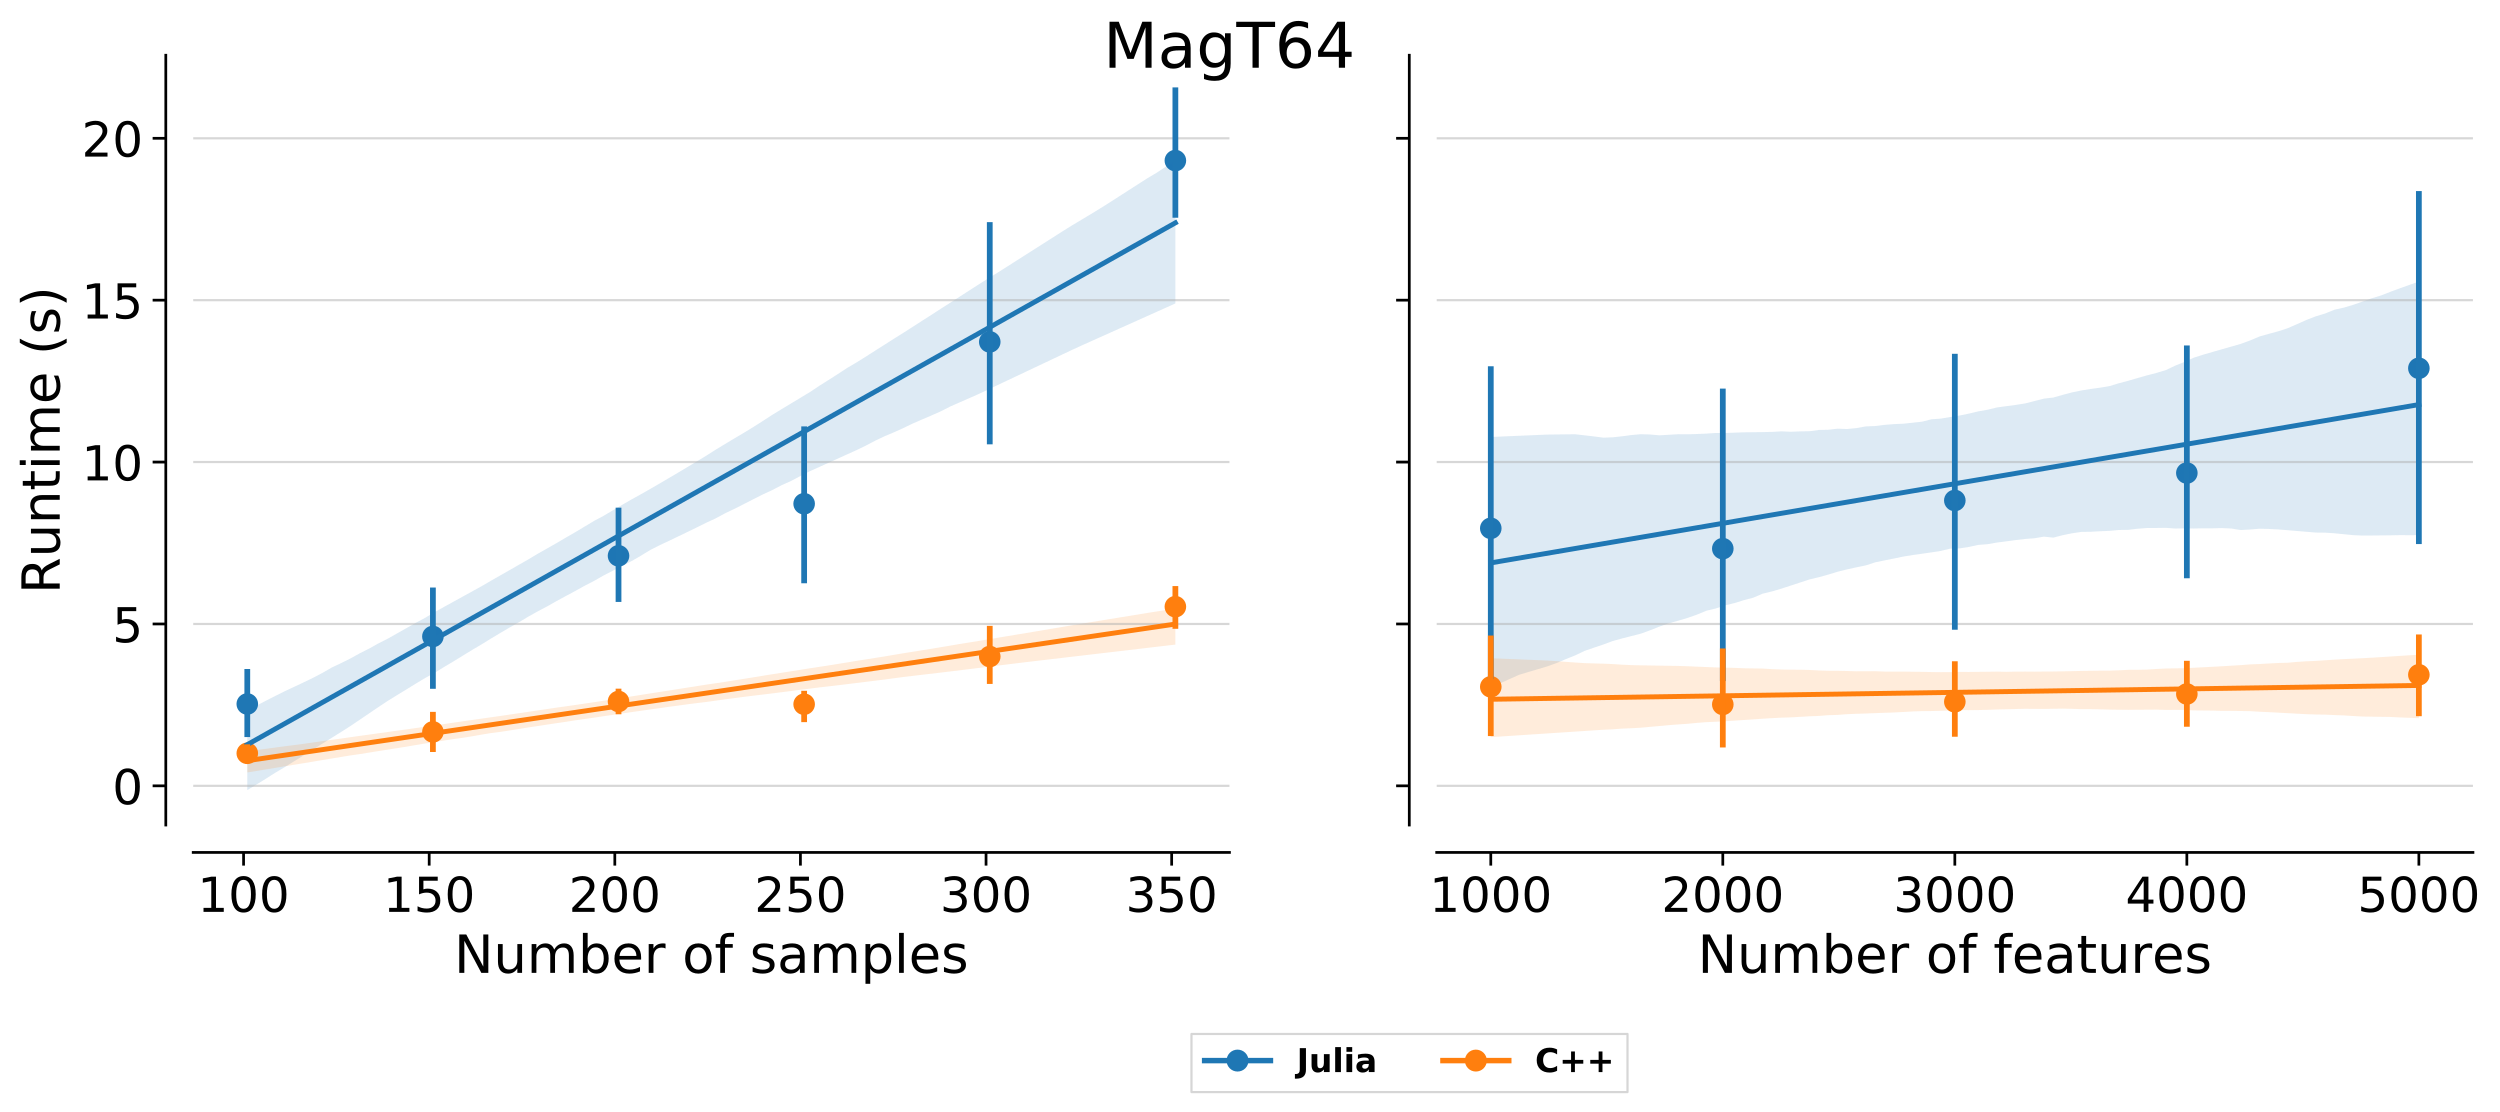 <?xml version="1.0" encoding="utf-8" standalone="no"?>
<!DOCTYPE svg PUBLIC "-//W3C//DTD SVG 1.1//EN"
  "http://www.w3.org/Graphics/SVG/1.1/DTD/svg11.dtd">
<!-- Created with matplotlib (https://matplotlib.org/) -->
<svg height="405.574pt" version="1.1" viewBox="0 0 911.947 405.574" width="911.947pt" xmlns="http://www.w3.org/2000/svg" xmlns:xlink="http://www.w3.org/1999/xlink">
 <defs>
  <style type="text/css">
*{stroke-linecap:butt;stroke-linejoin:round;white-space:pre;}
  </style>
 </defs>
 <g id="figure_1">
  <g id="patch_1">
   <path d="M 0 405.574 
L 911.947 405.574 
L 911.947 0 
L 0 0 
z
" style="fill:#ffffff;"/>
  </g>
  <g id="axes_1">
   <g id="patch_2">
    <path d="M 70.478 300.96 
L 448.478 300.96 
L 448.478 20.16 
L 70.478 20.16 
z
" style="fill:#ffffff;"/>
   </g>
   <g id="PathCollection_1">
    <defs>
     <path d="M 0 3.536 
C 0.938 3.536 1.837 3.163 2.5 2.5 
C 3.163 1.837 3.536 0.938 3.536 0 
C 3.536 -0.938 3.163 -1.837 2.5 -2.5 
C 1.837 -3.163 0.938 -3.536 0 -3.536 
C -0.938 -3.536 -1.837 -3.163 -2.5 -2.5 
C -3.163 -1.837 -3.536 -0.938 -3.536 0 
C -3.536 0.938 -3.163 1.837 -2.5 2.5 
C -1.837 3.163 -0.938 3.536 0 3.536 
z
" id="m9467779139" style="stroke:#1f77b4;stroke-width:0.8;"/>
    </defs>
    <g clip-path="url(#p585b5e132e)">
     <use style="fill:#1f77b4;stroke:#1f77b4;stroke-width:0.8;" x="90.205" xlink:href="#m9467779139" y="256.794"/>
     <use style="fill:#1f77b4;stroke:#1f77b4;stroke-width:0.8;" x="157.914" xlink:href="#m9467779139" y="232.171"/>
     <use style="fill:#1f77b4;stroke:#1f77b4;stroke-width:0.8;" x="225.623" xlink:href="#m9467779139" y="202.747"/>
     <use style="fill:#1f77b4;stroke:#1f77b4;stroke-width:0.8;" x="293.333" xlink:href="#m9467779139" y="183.758"/>
     <use style="fill:#1f77b4;stroke:#1f77b4;stroke-width:0.8;" x="361.042" xlink:href="#m9467779139" y="124.719"/>
     <use style="fill:#1f77b4;stroke:#1f77b4;stroke-width:0.8;" x="428.751" xlink:href="#m9467779139" y="58.579"/>
    </g>
   </g>
   <g id="PolyCollection_1">
    <path clip-path="url(#p585b5e132e)" d="M 90.205 259.088 
L 90.205 288.196 
L 93.625 286.135 
L 97.044 284.02 
L 100.464 281.853 
L 103.883 279.814 
L 107.303 277.685 
L 110.723 275.554 
L 114.142 273.468 
L 117.562 271.287 
L 120.982 269.158 
L 124.401 267.023 
L 127.821 264.848 
L 131.241 262.533 
L 134.66 260.217 
L 138.08 257.897 
L 141.5 255.633 
L 144.919 253.515 
L 148.339 251.431 
L 151.759 249.317 
L 155.178 247.269 
L 158.598 245.405 
L 162.018 243.286 
L 165.437 241.255 
L 168.857 239.144 
L 172.277 237.061 
L 175.696 235.039 
L 179.116 232.918 
L 182.536 230.87 
L 185.955 228.863 
L 189.375 226.934 
L 192.795 224.89 
L 196.214 222.978 
L 199.634 221.174 
L 203.054 219.244 
L 206.473 217.386 
L 209.893 215.553 
L 213.313 213.649 
L 216.732 211.888 
L 220.152 209.936 
L 223.572 208.175 
L 226.991 206.43 
L 230.411 204.659 
L 233.831 202.684 
L 237.25 200.592 
L 240.67 198.868 
L 244.09 197.265 
L 247.509 195.619 
L 250.929 193.975 
L 254.349 192.304 
L 257.768 190.621 
L 261.188 189.026 
L 264.607 187.185 
L 268.027 185.558 
L 271.447 183.822 
L 274.866 182.08 
L 278.286 180.347 
L 281.706 178.775 
L 285.125 176.989 
L 288.545 175.456 
L 291.965 173.633 
L 295.384 171.911 
L 298.804 170.364 
L 302.224 168.818 
L 305.643 167.271 
L 309.063 165.724 
L 312.483 164.177 
L 315.902 162.521 
L 319.322 160.725 
L 322.742 159.099 
L 326.161 157.665 
L 329.581 156.116 
L 333.001 154.475 
L 336.42 152.984 
L 339.84 151.527 
L 343.26 150.009 
L 346.679 148.265 
L 350.099 146.763 
L 353.519 145.26 
L 356.938 143.756 
L 360.358 142.141 
L 363.778 140.525 
L 367.197 138.91 
L 370.617 137.295 
L 374.037 135.68 
L 377.456 134.065 
L 380.876 132.45 
L 384.296 130.834 
L 387.715 129.216 
L 391.135 127.598 
L 394.555 126.031 
L 397.974 124.496 
L 401.394 122.962 
L 404.814 121.428 
L 408.233 119.894 
L 411.653 118.36 
L 415.073 116.825 
L 418.492 115.291 
L 421.912 113.757 
L 425.331 112.223 
L 428.751 110.689 
L 428.751 58.474 
L 428.751 58.474 
L 425.331 60.754 
L 421.912 63.023 
L 418.492 65.049 
L 415.073 67.242 
L 411.653 69.436 
L 408.233 71.633 
L 404.814 73.831 
L 401.394 75.98 
L 397.974 78.078 
L 394.555 80.12 
L 391.135 82.165 
L 387.715 84.297 
L 384.296 86.476 
L 380.876 88.654 
L 377.456 90.832 
L 374.037 93.011 
L 370.617 95.189 
L 367.197 97.367 
L 363.778 99.533 
L 360.358 101.624 
L 356.938 103.796 
L 353.519 105.994 
L 350.099 108.197 
L 346.679 110.401 
L 343.26 112.586 
L 339.84 114.8 
L 336.42 116.982 
L 333.001 119.179 
L 329.581 121.376 
L 326.161 123.512 
L 322.742 125.687 
L 319.322 127.864 
L 315.902 130.043 
L 312.483 132.185 
L 309.063 134.196 
L 305.643 136.431 
L 302.224 138.617 
L 298.804 140.773 
L 295.384 143.062 
L 291.965 145.119 
L 288.545 147.179 
L 285.125 149.242 
L 281.706 151.331 
L 278.286 153.549 
L 274.866 155.72 
L 271.447 157.821 
L 268.027 159.84 
L 264.607 161.896 
L 261.188 163.958 
L 257.768 166.142 
L 254.349 168.21 
L 250.929 170.276 
L 247.509 172.316 
L 244.09 174.328 
L 240.67 176.34 
L 237.25 178.322 
L 233.831 180.273 
L 230.411 182.156 
L 226.991 184.139 
L 223.572 186.147 
L 220.152 188.174 
L 216.732 189.996 
L 213.313 192.049 
L 209.893 194.102 
L 206.473 196.074 
L 203.054 198.089 
L 199.634 200.027 
L 196.214 201.963 
L 192.795 204.012 
L 189.375 205.966 
L 185.955 207.931 
L 182.536 209.87 
L 179.116 211.823 
L 175.696 213.822 
L 172.277 215.706 
L 168.857 217.589 
L 165.437 219.474 
L 162.018 221.358 
L 158.598 223.27 
L 155.178 225.307 
L 151.759 227.144 
L 148.339 229.078 
L 144.919 231.014 
L 141.5 232.945 
L 138.08 234.676 
L 134.66 236.582 
L 131.241 238.312 
L 127.821 240.195 
L 124.401 241.903 
L 120.982 243.523 
L 117.562 245.491 
L 114.142 247.281 
L 110.723 248.931 
L 107.303 250.544 
L 103.883 252.138 
L 100.464 253.84 
L 97.044 255.585 
L 93.625 257.361 
L 90.205 259.088 
z
" style="fill:#1f77b4;fill-opacity:0.15;"/>
   </g>
   <g id="PathCollection_2">
    <defs>
     <path d="M 0 3.536 
C 0.938 3.536 1.837 3.163 2.5 2.5 
C 3.163 1.837 3.536 0.938 3.536 0 
C 3.536 -0.938 3.163 -1.837 2.5 -2.5 
C 1.837 -3.163 0.938 -3.536 0 -3.536 
C -0.938 -3.536 -1.837 -3.163 -2.5 -2.5 
C -3.163 -1.837 -3.536 -0.938 -3.536 0 
C -3.536 0.938 -3.163 1.837 -2.5 2.5 
C -1.837 3.163 -0.938 3.536 0 3.536 
z
" id="m1affe13428" style="stroke:#ff7f0e;stroke-width:0.8;"/>
    </defs>
    <g clip-path="url(#p585b5e132e)">
     <use style="fill:#ff7f0e;stroke:#ff7f0e;stroke-width:0.8;" x="90.205" xlink:href="#m1affe13428" y="274.792"/>
     <use style="fill:#ff7f0e;stroke:#ff7f0e;stroke-width:0.8;" x="157.914" xlink:href="#m1affe13428" y="266.986"/>
     <use style="fill:#ff7f0e;stroke:#ff7f0e;stroke-width:0.8;" x="225.623" xlink:href="#m1affe13428" y="255.883"/>
     <use style="fill:#ff7f0e;stroke:#ff7f0e;stroke-width:0.8;" x="293.333" xlink:href="#m1affe13428" y="256.886"/>
     <use style="fill:#ff7f0e;stroke:#ff7f0e;stroke-width:0.8;" x="361.042" xlink:href="#m1affe13428" y="239.494"/>
     <use style="fill:#ff7f0e;stroke:#ff7f0e;stroke-width:0.8;" x="428.751" xlink:href="#m1affe13428" y="221.309"/>
    </g>
   </g>
   <g id="PolyCollection_2">
    <path clip-path="url(#p585b5e132e)" d="M 90.205 274.022 
L 90.205 281.771 
L 93.625 281.229 
L 97.044 280.662 
L 100.464 280.095 
L 103.883 279.529 
L 107.303 278.961 
L 110.723 278.412 
L 114.142 277.835 
L 117.562 277.259 
L 120.982 276.692 
L 124.401 276.125 
L 127.821 275.567 
L 131.241 275.079 
L 134.66 274.523 
L 138.08 273.978 
L 141.5 273.43 
L 144.919 272.905 
L 148.339 272.353 
L 151.759 271.765 
L 155.178 271.193 
L 158.598 270.65 
L 162.018 270.119 
L 165.437 269.599 
L 168.857 269.125 
L 172.277 268.579 
L 175.696 267.971 
L 179.116 267.408 
L 182.536 266.977 
L 185.955 266.449 
L 189.375 265.904 
L 192.795 265.34 
L 196.214 264.842 
L 199.634 264.307 
L 203.054 263.789 
L 206.473 263.298 
L 209.893 262.755 
L 213.313 262.266 
L 216.732 261.78 
L 220.152 261.26 
L 223.572 260.767 
L 226.991 260.239 
L 230.411 259.755 
L 233.831 259.272 
L 237.25 258.784 
L 240.67 258.304 
L 244.09 257.821 
L 247.509 257.369 
L 250.929 256.888 
L 254.349 256.461 
L 257.768 256.046 
L 261.188 255.569 
L 264.607 255.091 
L 268.027 254.637 
L 271.447 254.187 
L 274.866 253.765 
L 278.286 253.351 
L 281.706 252.942 
L 285.125 252.503 
L 288.545 252.074 
L 291.965 251.618 
L 295.384 251.201 
L 298.804 250.766 
L 302.224 250.378 
L 305.643 249.973 
L 309.063 249.555 
L 312.483 249.135 
L 315.902 248.714 
L 319.322 248.293 
L 322.742 247.871 
L 326.161 247.403 
L 329.581 246.946 
L 333.001 246.542 
L 336.42 246.139 
L 339.84 245.735 
L 343.26 245.332 
L 346.679 244.925 
L 350.099 244.504 
L 353.519 244.084 
L 356.938 243.663 
L 360.358 243.243 
L 363.778 242.822 
L 367.197 242.402 
L 370.617 241.981 
L 374.037 241.561 
L 377.456 241.158 
L 380.876 240.756 
L 384.296 240.354 
L 387.715 239.952 
L 391.135 239.55 
L 394.555 239.15 
L 397.974 238.749 
L 401.394 238.348 
L 404.814 237.947 
L 408.233 237.546 
L 411.653 237.144 
L 415.073 236.742 
L 418.492 236.34 
L 421.912 235.931 
L 425.331 235.536 
L 428.751 235.137 
L 428.751 222.003 
L 428.751 222.003 
L 425.331 222.531 
L 421.912 223.059 
L 418.492 223.597 
L 415.073 224.155 
L 411.653 224.714 
L 408.233 225.268 
L 404.814 225.831 
L 401.394 226.389 
L 397.974 226.948 
L 394.555 227.507 
L 391.135 228.072 
L 387.715 228.651 
L 384.296 229.231 
L 380.876 229.811 
L 377.456 230.39 
L 374.037 230.959 
L 370.617 231.528 
L 367.197 232.097 
L 363.778 232.667 
L 360.358 233.237 
L 356.938 233.807 
L 353.519 234.363 
L 350.099 234.911 
L 346.679 235.499 
L 343.26 236.074 
L 339.84 236.645 
L 336.42 237.189 
L 333.001 237.751 
L 329.581 238.284 
L 326.161 238.862 
L 322.742 239.441 
L 319.322 239.985 
L 315.902 240.522 
L 312.483 241.058 
L 309.063 241.644 
L 305.643 242.188 
L 302.224 242.744 
L 298.804 243.261 
L 295.384 243.785 
L 291.965 244.336 
L 288.545 244.873 
L 285.125 245.412 
L 281.706 245.95 
L 278.286 246.497 
L 274.866 247.055 
L 271.447 247.613 
L 268.027 248.153 
L 264.607 248.704 
L 261.188 249.217 
L 257.768 249.723 
L 254.349 250.262 
L 250.929 250.793 
L 247.509 251.333 
L 244.09 251.877 
L 240.67 252.406 
L 237.25 252.944 
L 233.831 253.482 
L 230.411 254.019 
L 226.991 254.557 
L 223.572 255.08 
L 220.152 255.619 
L 216.732 256.137 
L 213.313 256.649 
L 209.893 257.154 
L 206.473 257.644 
L 203.054 258.119 
L 199.634 258.634 
L 196.214 259.145 
L 192.795 259.644 
L 189.375 260.151 
L 185.955 260.658 
L 182.536 261.165 
L 179.116 261.647 
L 175.696 262.136 
L 172.277 262.622 
L 168.857 263.107 
L 165.437 263.606 
L 162.018 264.111 
L 158.598 264.59 
L 155.178 265.091 
L 151.759 265.566 
L 148.339 266.059 
L 144.919 266.521 
L 141.5 267.001 
L 138.08 267.478 
L 134.66 267.961 
L 131.241 268.435 
L 127.821 268.918 
L 124.401 269.412 
L 120.982 269.883 
L 117.562 270.355 
L 114.142 270.846 
L 110.723 271.331 
L 107.303 271.786 
L 103.883 272.226 
L 100.464 272.681 
L 97.044 273.145 
L 93.625 273.602 
L 90.205 274.022 
z
" style="fill:#ff7f0e;fill-opacity:0.15;"/>
   </g>
   <g id="matplotlib.axis_1">
    <g id="xtick_1">
     <g id="line2d_1">
      <defs>
       <path d="M 0 0 
L 0 4.8 
" id="m50d43ca01c" style="stroke:#000000;"/>
      </defs>
      <g>
       <use style="stroke:#000000;" x="88.851" xlink:href="#m50d43ca01c" y="310.96"/>
      </g>
     </g>
     <g id="text_1">
      <!-- 100 -->
      <defs>
       <path d="M 12.406 8.297 
L 28.516 8.297 
L 28.516 63.922 
L 10.984 60.406 
L 10.984 69.391 
L 28.422 72.906 
L 38.281 72.906 
L 38.281 8.297 
L 54.391 8.297 
L 54.391 0 
L 12.406 0 
z
" id="DejaVuSans-49"/>
       <path d="M 31.781 66.406 
Q 24.172 66.406 20.328 58.906 
Q 16.5 51.422 16.5 36.375 
Q 16.5 21.391 20.328 13.891 
Q 24.172 6.391 31.781 6.391 
Q 39.453 6.391 43.281 13.891 
Q 47.125 21.391 47.125 36.375 
Q 47.125 51.422 43.281 58.906 
Q 39.453 66.406 31.781 66.406 
z
M 31.781 74.219 
Q 44.047 74.219 50.516 64.516 
Q 56.984 54.828 56.984 36.375 
Q 56.984 17.969 50.516 8.266 
Q 44.047 -1.422 31.781 -1.422 
Q 19.531 -1.422 13.062 8.266 
Q 6.594 17.969 6.594 36.375 
Q 6.594 54.828 13.062 64.516 
Q 19.531 74.219 31.781 74.219 
z
" id="DejaVuSans-48"/>
      </defs>
      <g transform="translate(72.054 332.633)scale(0.176 -0.176)">
       <use xlink:href="#DejaVuSans-49"/>
       <use x="63.623" xlink:href="#DejaVuSans-48"/>
       <use x="127.246" xlink:href="#DejaVuSans-48"/>
      </g>
     </g>
    </g>
    <g id="xtick_2">
     <g id="line2d_2">
      <g>
       <use style="stroke:#000000;" x="156.56" xlink:href="#m50d43ca01c" y="310.96"/>
      </g>
     </g>
     <g id="text_2">
      <!-- 150 -->
      <defs>
       <path d="M 10.797 72.906 
L 49.516 72.906 
L 49.516 64.594 
L 19.828 64.594 
L 19.828 46.734 
Q 21.969 47.469 24.109 47.828 
Q 26.266 48.188 28.422 48.188 
Q 40.625 48.188 47.75 41.5 
Q 54.891 34.812 54.891 23.391 
Q 54.891 11.625 47.562 5.094 
Q 40.234 -1.422 26.906 -1.422 
Q 22.312 -1.422 17.547 -0.641 
Q 12.797 0.141 7.719 1.703 
L 7.719 11.625 
Q 12.109 9.234 16.797 8.062 
Q 21.484 6.891 26.703 6.891 
Q 35.156 6.891 40.078 11.328 
Q 45.016 15.766 45.016 23.391 
Q 45.016 31 40.078 35.438 
Q 35.156 39.891 26.703 39.891 
Q 22.75 39.891 18.812 39.016 
Q 14.891 38.141 10.797 36.281 
z
" id="DejaVuSans-53"/>
      </defs>
      <g transform="translate(139.763 332.633)scale(0.176 -0.176)">
       <use xlink:href="#DejaVuSans-49"/>
       <use x="63.623" xlink:href="#DejaVuSans-53"/>
       <use x="127.246" xlink:href="#DejaVuSans-48"/>
      </g>
     </g>
    </g>
    <g id="xtick_3">
     <g id="line2d_3">
      <g>
       <use style="stroke:#000000;" x="224.269" xlink:href="#m50d43ca01c" y="310.96"/>
      </g>
     </g>
     <g id="text_3">
      <!-- 200 -->
      <defs>
       <path d="M 19.188 8.297 
L 53.609 8.297 
L 53.609 0 
L 7.328 0 
L 7.328 8.297 
Q 12.938 14.109 22.625 23.891 
Q 32.328 33.688 34.812 36.531 
Q 39.547 41.844 41.422 45.531 
Q 43.312 49.219 43.312 52.781 
Q 43.312 58.594 39.234 62.25 
Q 35.156 65.922 28.609 65.922 
Q 23.969 65.922 18.812 64.312 
Q 13.672 62.703 7.812 59.422 
L 7.812 69.391 
Q 13.766 71.781 18.938 73 
Q 24.125 74.219 28.422 74.219 
Q 39.75 74.219 46.484 68.547 
Q 53.219 62.891 53.219 53.422 
Q 53.219 48.922 51.531 44.891 
Q 49.859 40.875 45.406 35.406 
Q 44.188 33.984 37.641 27.219 
Q 31.109 20.453 19.188 8.297 
z
" id="DejaVuSans-50"/>
      </defs>
      <g transform="translate(207.472 332.633)scale(0.176 -0.176)">
       <use xlink:href="#DejaVuSans-50"/>
       <use x="63.623" xlink:href="#DejaVuSans-48"/>
       <use x="127.246" xlink:href="#DejaVuSans-48"/>
      </g>
     </g>
    </g>
    <g id="xtick_4">
     <g id="line2d_4">
      <g>
       <use style="stroke:#000000;" x="291.978" xlink:href="#m50d43ca01c" y="310.96"/>
      </g>
     </g>
     <g id="text_4">
      <!-- 250 -->
      <g transform="translate(275.181 332.633)scale(0.176 -0.176)">
       <use xlink:href="#DejaVuSans-50"/>
       <use x="63.623" xlink:href="#DejaVuSans-53"/>
       <use x="127.246" xlink:href="#DejaVuSans-48"/>
      </g>
     </g>
    </g>
    <g id="xtick_5">
     <g id="line2d_5">
      <g>
       <use style="stroke:#000000;" x="359.688" xlink:href="#m50d43ca01c" y="310.96"/>
      </g>
     </g>
     <g id="text_5">
      <!-- 300 -->
      <defs>
       <path d="M 40.578 39.312 
Q 47.656 37.797 51.625 33 
Q 55.609 28.219 55.609 21.188 
Q 55.609 10.406 48.188 4.484 
Q 40.766 -1.422 27.094 -1.422 
Q 22.516 -1.422 17.656 -0.516 
Q 12.797 0.391 7.625 2.203 
L 7.625 11.719 
Q 11.719 9.328 16.594 8.109 
Q 21.484 6.891 26.812 6.891 
Q 36.078 6.891 40.938 10.547 
Q 45.797 14.203 45.797 21.188 
Q 45.797 27.641 41.281 31.266 
Q 36.766 34.906 28.719 34.906 
L 20.219 34.906 
L 20.219 43.016 
L 29.109 43.016 
Q 36.375 43.016 40.234 45.922 
Q 44.094 48.828 44.094 54.297 
Q 44.094 59.906 40.109 62.906 
Q 36.141 65.922 28.719 65.922 
Q 24.656 65.922 20.016 65.031 
Q 15.375 64.156 9.812 62.312 
L 9.812 71.094 
Q 15.438 72.656 20.344 73.438 
Q 25.25 74.219 29.594 74.219 
Q 40.828 74.219 47.359 69.109 
Q 53.906 64.016 53.906 55.328 
Q 53.906 49.266 50.438 45.094 
Q 46.969 40.922 40.578 39.312 
z
" id="DejaVuSans-51"/>
      </defs>
      <g transform="translate(342.891 332.633)scale(0.176 -0.176)">
       <use xlink:href="#DejaVuSans-51"/>
       <use x="63.623" xlink:href="#DejaVuSans-48"/>
       <use x="127.246" xlink:href="#DejaVuSans-48"/>
      </g>
     </g>
    </g>
    <g id="xtick_6">
     <g id="line2d_6">
      <g>
       <use style="stroke:#000000;" x="427.397" xlink:href="#m50d43ca01c" y="310.96"/>
      </g>
     </g>
     <g id="text_6">
      <!-- 350 -->
      <g transform="translate(410.6 332.633)scale(0.176 -0.176)">
       <use xlink:href="#DejaVuSans-51"/>
       <use x="63.623" xlink:href="#DejaVuSans-53"/>
       <use x="127.246" xlink:href="#DejaVuSans-48"/>
      </g>
     </g>
    </g>
    <g id="text_7">
     <!-- Number of samples -->
     <defs>
      <path d="M 9.812 72.906 
L 23.094 72.906 
L 55.422 11.922 
L 55.422 72.906 
L 64.984 72.906 
L 64.984 0 
L 51.703 0 
L 19.391 60.984 
L 19.391 0 
L 9.812 0 
z
" id="DejaVuSans-78"/>
      <path d="M 8.5 21.578 
L 8.5 54.688 
L 17.484 54.688 
L 17.484 21.922 
Q 17.484 14.156 20.5 10.266 
Q 23.531 6.391 29.594 6.391 
Q 36.859 6.391 41.078 11.031 
Q 45.312 15.672 45.312 23.688 
L 45.312 54.688 
L 54.297 54.688 
L 54.297 0 
L 45.312 0 
L 45.312 8.406 
Q 42.047 3.422 37.719 1 
Q 33.406 -1.422 27.688 -1.422 
Q 18.266 -1.422 13.375 4.438 
Q 8.5 10.297 8.5 21.578 
z
M 31.109 56 
z
" id="DejaVuSans-117"/>
      <path d="M 52 44.188 
Q 55.375 50.25 60.062 53.125 
Q 64.75 56 71.094 56 
Q 79.641 56 84.281 50.016 
Q 88.922 44.047 88.922 33.016 
L 88.922 0 
L 79.891 0 
L 79.891 32.719 
Q 79.891 40.578 77.094 44.375 
Q 74.312 48.188 68.609 48.188 
Q 61.625 48.188 57.562 43.547 
Q 53.516 38.922 53.516 30.906 
L 53.516 0 
L 44.484 0 
L 44.484 32.719 
Q 44.484 40.625 41.703 44.406 
Q 38.922 48.188 33.109 48.188 
Q 26.219 48.188 22.156 43.531 
Q 18.109 38.875 18.109 30.906 
L 18.109 0 
L 9.078 0 
L 9.078 54.688 
L 18.109 54.688 
L 18.109 46.188 
Q 21.188 51.219 25.484 53.609 
Q 29.781 56 35.688 56 
Q 41.656 56 45.828 52.969 
Q 50 49.953 52 44.188 
z
" id="DejaVuSans-109"/>
      <path d="M 48.688 27.297 
Q 48.688 37.203 44.609 42.844 
Q 40.531 48.484 33.406 48.484 
Q 26.266 48.484 22.188 42.844 
Q 18.109 37.203 18.109 27.297 
Q 18.109 17.391 22.188 11.75 
Q 26.266 6.109 33.406 6.109 
Q 40.531 6.109 44.609 11.75 
Q 48.688 17.391 48.688 27.297 
z
M 18.109 46.391 
Q 20.953 51.266 25.266 53.625 
Q 29.594 56 35.594 56 
Q 45.562 56 51.781 48.094 
Q 58.016 40.188 58.016 27.297 
Q 58.016 14.406 51.781 6.484 
Q 45.562 -1.422 35.594 -1.422 
Q 29.594 -1.422 25.266 0.953 
Q 20.953 3.328 18.109 8.203 
L 18.109 0 
L 9.078 0 
L 9.078 75.984 
L 18.109 75.984 
z
" id="DejaVuSans-98"/>
      <path d="M 56.203 29.594 
L 56.203 25.203 
L 14.891 25.203 
Q 15.484 15.922 20.484 11.062 
Q 25.484 6.203 34.422 6.203 
Q 39.594 6.203 44.453 7.469 
Q 49.312 8.734 54.109 11.281 
L 54.109 2.781 
Q 49.266 0.734 44.188 -0.344 
Q 39.109 -1.422 33.891 -1.422 
Q 20.797 -1.422 13.156 6.188 
Q 5.516 13.812 5.516 26.812 
Q 5.516 40.234 12.766 48.109 
Q 20.016 56 32.328 56 
Q 43.359 56 49.781 48.891 
Q 56.203 41.797 56.203 29.594 
z
M 47.219 32.234 
Q 47.125 39.594 43.094 43.984 
Q 39.062 48.391 32.422 48.391 
Q 24.906 48.391 20.391 44.141 
Q 15.875 39.891 15.188 32.172 
z
" id="DejaVuSans-101"/>
      <path d="M 41.109 46.297 
Q 39.594 47.172 37.812 47.578 
Q 36.031 48 33.891 48 
Q 26.266 48 22.188 43.047 
Q 18.109 38.094 18.109 28.812 
L 18.109 0 
L 9.078 0 
L 9.078 54.688 
L 18.109 54.688 
L 18.109 46.188 
Q 20.953 51.172 25.484 53.578 
Q 30.031 56 36.531 56 
Q 37.453 56 38.578 55.875 
Q 39.703 55.766 41.062 55.516 
z
" id="DejaVuSans-114"/>
      <path id="DejaVuSans-32"/>
      <path d="M 30.609 48.391 
Q 23.391 48.391 19.188 42.75 
Q 14.984 37.109 14.984 27.297 
Q 14.984 17.484 19.156 11.844 
Q 23.344 6.203 30.609 6.203 
Q 37.797 6.203 41.984 11.859 
Q 46.188 17.531 46.188 27.297 
Q 46.188 37.016 41.984 42.703 
Q 37.797 48.391 30.609 48.391 
z
M 30.609 56 
Q 42.328 56 49.016 48.375 
Q 55.719 40.766 55.719 27.297 
Q 55.719 13.875 49.016 6.219 
Q 42.328 -1.422 30.609 -1.422 
Q 18.844 -1.422 12.172 6.219 
Q 5.516 13.875 5.516 27.297 
Q 5.516 40.766 12.172 48.375 
Q 18.844 56 30.609 56 
z
" id="DejaVuSans-111"/>
      <path d="M 37.109 75.984 
L 37.109 68.5 
L 28.516 68.5 
Q 23.688 68.5 21.797 66.547 
Q 19.922 64.594 19.922 59.516 
L 19.922 54.688 
L 34.719 54.688 
L 34.719 47.703 
L 19.922 47.703 
L 19.922 0 
L 10.891 0 
L 10.891 47.703 
L 2.297 47.703 
L 2.297 54.688 
L 10.891 54.688 
L 10.891 58.5 
Q 10.891 67.625 15.141 71.797 
Q 19.391 75.984 28.609 75.984 
z
" id="DejaVuSans-102"/>
      <path d="M 44.281 53.078 
L 44.281 44.578 
Q 40.484 46.531 36.375 47.5 
Q 32.281 48.484 27.875 48.484 
Q 21.188 48.484 17.844 46.438 
Q 14.5 44.391 14.5 40.281 
Q 14.5 37.156 16.891 35.375 
Q 19.281 33.594 26.516 31.984 
L 29.594 31.297 
Q 39.156 29.25 43.188 25.516 
Q 47.219 21.781 47.219 15.094 
Q 47.219 7.469 41.188 3.016 
Q 35.156 -1.422 24.609 -1.422 
Q 20.219 -1.422 15.453 -0.562 
Q 10.688 0.297 5.422 2 
L 5.422 11.281 
Q 10.406 8.688 15.234 7.391 
Q 20.062 6.109 24.812 6.109 
Q 31.156 6.109 34.562 8.281 
Q 37.984 10.453 37.984 14.406 
Q 37.984 18.062 35.516 20.016 
Q 33.062 21.969 24.703 23.781 
L 21.578 24.516 
Q 13.234 26.266 9.516 29.906 
Q 5.812 33.547 5.812 39.891 
Q 5.812 47.609 11.281 51.797 
Q 16.75 56 26.812 56 
Q 31.781 56 36.172 55.266 
Q 40.578 54.547 44.281 53.078 
z
" id="DejaVuSans-115"/>
      <path d="M 34.281 27.484 
Q 23.391 27.484 19.188 25 
Q 14.984 22.516 14.984 16.5 
Q 14.984 11.719 18.141 8.906 
Q 21.297 6.109 26.703 6.109 
Q 34.188 6.109 38.703 11.406 
Q 43.219 16.703 43.219 25.484 
L 43.219 27.484 
z
M 52.203 31.203 
L 52.203 0 
L 43.219 0 
L 43.219 8.297 
Q 40.141 3.328 35.547 0.953 
Q 30.953 -1.422 24.312 -1.422 
Q 15.922 -1.422 10.953 3.297 
Q 6 8.016 6 15.922 
Q 6 25.141 12.172 29.828 
Q 18.359 34.516 30.609 34.516 
L 43.219 34.516 
L 43.219 35.406 
Q 43.219 41.609 39.141 45 
Q 35.062 48.391 27.688 48.391 
Q 23 48.391 18.547 47.266 
Q 14.109 46.141 10.016 43.891 
L 10.016 52.203 
Q 14.938 54.109 19.578 55.047 
Q 24.219 56 28.609 56 
Q 40.484 56 46.344 49.844 
Q 52.203 43.703 52.203 31.203 
z
" id="DejaVuSans-97"/>
      <path d="M 18.109 8.203 
L 18.109 -20.797 
L 9.078 -20.797 
L 9.078 54.688 
L 18.109 54.688 
L 18.109 46.391 
Q 20.953 51.266 25.266 53.625 
Q 29.594 56 35.594 56 
Q 45.562 56 51.781 48.094 
Q 58.016 40.188 58.016 27.297 
Q 58.016 14.406 51.781 6.484 
Q 45.562 -1.422 35.594 -1.422 
Q 29.594 -1.422 25.266 0.953 
Q 20.953 3.328 18.109 8.203 
z
M 48.688 27.297 
Q 48.688 37.203 44.609 42.844 
Q 40.531 48.484 33.406 48.484 
Q 26.266 48.484 22.188 42.844 
Q 18.109 37.203 18.109 27.297 
Q 18.109 17.391 22.188 11.75 
Q 26.266 6.109 33.406 6.109 
Q 40.531 6.109 44.609 11.75 
Q 48.688 17.391 48.688 27.297 
z
" id="DejaVuSans-112"/>
      <path d="M 9.422 75.984 
L 18.406 75.984 
L 18.406 0 
L 9.422 0 
z
" id="DejaVuSans-108"/>
     </defs>
     <g transform="translate(165.653 354.882)scale(0.192 -0.192)">
      <use xlink:href="#DejaVuSans-78"/>
      <use x="74.805" xlink:href="#DejaVuSans-117"/>
      <use x="138.184" xlink:href="#DejaVuSans-109"/>
      <use x="235.596" xlink:href="#DejaVuSans-98"/>
      <use x="299.072" xlink:href="#DejaVuSans-101"/>
      <use x="360.596" xlink:href="#DejaVuSans-114"/>
      <use x="401.709" xlink:href="#DejaVuSans-32"/>
      <use x="433.496" xlink:href="#DejaVuSans-111"/>
      <use x="494.678" xlink:href="#DejaVuSans-102"/>
      <use x="529.883" xlink:href="#DejaVuSans-32"/>
      <use x="561.67" xlink:href="#DejaVuSans-115"/>
      <use x="613.77" xlink:href="#DejaVuSans-97"/>
      <use x="675.049" xlink:href="#DejaVuSans-109"/>
      <use x="772.461" xlink:href="#DejaVuSans-112"/>
      <use x="835.938" xlink:href="#DejaVuSans-108"/>
      <use x="863.721" xlink:href="#DejaVuSans-101"/>
      <use x="925.244" xlink:href="#DejaVuSans-115"/>
     </g>
    </g>
   </g>
   <g id="matplotlib.axis_2">
    <g id="ytick_1">
     <g id="line2d_7">
      <path clip-path="url(#p585b5e132e)" d="M 70.478 286.659 
L 448.478 286.659 
" style="fill:none;stroke:#b0b0b0;stroke-linecap:square;stroke-opacity:0.5;stroke-width:0.8;"/>
     </g>
     <g id="line2d_8">
      <defs>
       <path d="M 0 0 
L -4.8 0 
" id="m6180f580d5" style="stroke:#000000;"/>
      </defs>
      <g>
       <use style="stroke:#000000;" x="60.478" xlink:href="#m6180f580d5" y="286.659"/>
      </g>
     </g>
     <g id="text_8">
      <!-- 0 -->
      <g transform="translate(40.98 293.345)scale(0.176 -0.176)">
       <use xlink:href="#DejaVuSans-48"/>
      </g>
     </g>
    </g>
    <g id="ytick_2">
     <g id="line2d_9">
      <path clip-path="url(#p585b5e132e)" d="M 70.478 227.604 
L 448.478 227.604 
" style="fill:none;stroke:#b0b0b0;stroke-linecap:square;stroke-opacity:0.5;stroke-width:0.8;"/>
     </g>
     <g id="line2d_10">
      <g>
       <use style="stroke:#000000;" x="60.478" xlink:href="#m6180f580d5" y="227.604"/>
      </g>
     </g>
     <g id="text_9">
      <!-- 5 -->
      <g transform="translate(40.98 234.291)scale(0.176 -0.176)">
       <use xlink:href="#DejaVuSans-53"/>
      </g>
     </g>
    </g>
    <g id="ytick_3">
     <g id="line2d_11">
      <path clip-path="url(#p585b5e132e)" d="M 70.478 168.55 
L 448.478 168.55 
" style="fill:none;stroke:#b0b0b0;stroke-linecap:square;stroke-opacity:0.5;stroke-width:0.8;"/>
     </g>
     <g id="line2d_12">
      <g>
       <use style="stroke:#000000;" x="60.478" xlink:href="#m6180f580d5" y="168.55"/>
      </g>
     </g>
     <g id="text_10">
      <!-- 10 -->
      <g transform="translate(29.782 175.237)scale(0.176 -0.176)">
       <use xlink:href="#DejaVuSans-49"/>
       <use x="63.623" xlink:href="#DejaVuSans-48"/>
      </g>
     </g>
    </g>
    <g id="ytick_4">
     <g id="line2d_13">
      <path clip-path="url(#p585b5e132e)" d="M 70.478 109.496 
L 448.478 109.496 
" style="fill:none;stroke:#b0b0b0;stroke-linecap:square;stroke-opacity:0.5;stroke-width:0.8;"/>
     </g>
     <g id="line2d_14">
      <g>
       <use style="stroke:#000000;" x="60.478" xlink:href="#m6180f580d5" y="109.496"/>
      </g>
     </g>
     <g id="text_11">
      <!-- 15 -->
      <g transform="translate(29.782 116.183)scale(0.176 -0.176)">
       <use xlink:href="#DejaVuSans-49"/>
       <use x="63.623" xlink:href="#DejaVuSans-53"/>
      </g>
     </g>
    </g>
    <g id="ytick_5">
     <g id="line2d_15">
      <path clip-path="url(#p585b5e132e)" d="M 70.478 50.442 
L 448.478 50.442 
" style="fill:none;stroke:#b0b0b0;stroke-linecap:square;stroke-opacity:0.5;stroke-width:0.8;"/>
     </g>
     <g id="line2d_16">
      <g>
       <use style="stroke:#000000;" x="60.478" xlink:href="#m6180f580d5" y="50.442"/>
      </g>
     </g>
     <g id="text_12">
      <!-- 20 -->
      <g transform="translate(29.782 57.128)scale(0.176 -0.176)">
       <use xlink:href="#DejaVuSans-50"/>
       <use x="63.623" xlink:href="#DejaVuSans-48"/>
      </g>
     </g>
    </g>
    <g id="text_13">
     <!-- Runtime (s) -->
     <defs>
      <path d="M 44.391 34.188 
Q 47.562 33.109 50.562 29.594 
Q 53.562 26.078 56.594 19.922 
L 66.609 0 
L 56 0 
L 46.688 18.703 
Q 43.062 26.031 39.672 28.422 
Q 36.281 30.812 30.422 30.812 
L 19.672 30.812 
L 19.672 0 
L 9.812 0 
L 9.812 72.906 
L 32.078 72.906 
Q 44.578 72.906 50.734 67.672 
Q 56.891 62.453 56.891 51.906 
Q 56.891 45.016 53.688 40.469 
Q 50.484 35.938 44.391 34.188 
z
M 19.672 64.797 
L 19.672 38.922 
L 32.078 38.922 
Q 39.203 38.922 42.844 42.219 
Q 46.484 45.516 46.484 51.906 
Q 46.484 58.297 42.844 61.547 
Q 39.203 64.797 32.078 64.797 
z
" id="DejaVuSans-82"/>
      <path d="M 54.891 33.016 
L 54.891 0 
L 45.906 0 
L 45.906 32.719 
Q 45.906 40.484 42.875 44.328 
Q 39.844 48.188 33.797 48.188 
Q 26.516 48.188 22.312 43.547 
Q 18.109 38.922 18.109 30.906 
L 18.109 0 
L 9.078 0 
L 9.078 54.688 
L 18.109 54.688 
L 18.109 46.188 
Q 21.344 51.125 25.703 53.562 
Q 30.078 56 35.797 56 
Q 45.219 56 50.047 50.172 
Q 54.891 44.344 54.891 33.016 
z
" id="DejaVuSans-110"/>
      <path d="M 18.312 70.219 
L 18.312 54.688 
L 36.812 54.688 
L 36.812 47.703 
L 18.312 47.703 
L 18.312 18.016 
Q 18.312 11.328 20.141 9.422 
Q 21.969 7.516 27.594 7.516 
L 36.812 7.516 
L 36.812 0 
L 27.594 0 
Q 17.188 0 13.234 3.875 
Q 9.281 7.766 9.281 18.016 
L 9.281 47.703 
L 2.688 47.703 
L 2.688 54.688 
L 9.281 54.688 
L 9.281 70.219 
z
" id="DejaVuSans-116"/>
      <path d="M 9.422 54.688 
L 18.406 54.688 
L 18.406 0 
L 9.422 0 
z
M 9.422 75.984 
L 18.406 75.984 
L 18.406 64.594 
L 9.422 64.594 
z
" id="DejaVuSans-105"/>
      <path d="M 31 75.875 
Q 24.469 64.656 21.281 53.656 
Q 18.109 42.672 18.109 31.391 
Q 18.109 20.125 21.312 9.062 
Q 24.516 -2 31 -13.188 
L 23.188 -13.188 
Q 15.875 -1.703 12.234 9.375 
Q 8.594 20.453 8.594 31.391 
Q 8.594 42.281 12.203 53.312 
Q 15.828 64.359 23.188 75.875 
z
" id="DejaVuSans-40"/>
      <path d="M 8.016 75.875 
L 15.828 75.875 
Q 23.141 64.359 26.781 53.312 
Q 30.422 42.281 30.422 31.391 
Q 30.422 20.453 26.781 9.375 
Q 23.141 -1.703 15.828 -13.188 
L 8.016 -13.188 
Q 14.5 -2 17.703 9.062 
Q 20.906 20.125 20.906 31.391 
Q 20.906 42.672 17.703 53.656 
Q 14.5 64.656 8.016 75.875 
z
" id="DejaVuSans-41"/>
     </defs>
     <g transform="translate(21.789 216.624)rotate(-90)scale(0.192 -0.192)">
      <use xlink:href="#DejaVuSans-82"/>
      <use x="69.42" xlink:href="#DejaVuSans-117"/>
      <use x="132.799" xlink:href="#DejaVuSans-110"/>
      <use x="196.178" xlink:href="#DejaVuSans-116"/>
      <use x="235.387" xlink:href="#DejaVuSans-105"/>
      <use x="263.17" xlink:href="#DejaVuSans-109"/>
      <use x="360.582" xlink:href="#DejaVuSans-101"/>
      <use x="422.105" xlink:href="#DejaVuSans-32"/>
      <use x="453.893" xlink:href="#DejaVuSans-40"/>
      <use x="492.906" xlink:href="#DejaVuSans-115"/>
      <use x="545.006" xlink:href="#DejaVuSans-41"/>
     </g>
    </g>
   </g>
   <g id="line2d_17">
    <path clip-path="url(#p585b5e132e)" d="M 90.205 267.805 
L 90.205 245.096 
" style="fill:none;stroke:#1f77b4;stroke-linecap:square;stroke-width:2.1;"/>
   </g>
   <g id="line2d_18">
    <path clip-path="url(#p585b5e132e)" d="M 157.914 250.219 
L 157.914 215.365 
" style="fill:none;stroke:#1f77b4;stroke-linecap:square;stroke-width:2.1;"/>
   </g>
   <g id="line2d_19">
    <path clip-path="url(#p585b5e132e)" d="M 225.623 218.516 
L 225.623 186.232 
" style="fill:none;stroke:#1f77b4;stroke-linecap:square;stroke-width:2.1;"/>
   </g>
   <g id="line2d_20">
    <path clip-path="url(#p585b5e132e)" d="M 293.333 211.716 
L 293.333 156.581 
" style="fill:none;stroke:#1f77b4;stroke-linecap:square;stroke-width:2.1;"/>
   </g>
   <g id="line2d_21">
    <path clip-path="url(#p585b5e132e)" d="M 361.042 161.032 
L 361.042 82.081 
" style="fill:none;stroke:#1f77b4;stroke-linecap:square;stroke-width:2.1;"/>
   </g>
   <g id="line2d_22">
    <path clip-path="url(#p585b5e132e)" d="M 428.751 78.365 
L 428.751 32.924 
" style="fill:none;stroke:#1f77b4;stroke-linecap:square;stroke-width:2.1;"/>
   </g>
   <g id="line2d_23">
    <path clip-path="url(#p585b5e132e)" d="M 90.205 271.634 
L 93.625 269.712 
L 97.044 267.789 
L 100.464 265.866 
L 103.883 263.943 
L 107.303 262.021 
L 110.723 260.098 
L 114.142 258.175 
L 117.562 256.253 
L 120.982 254.33 
L 124.401 252.407 
L 127.821 250.485 
L 131.241 248.562 
L 134.66 246.639 
L 138.08 244.717 
L 141.5 242.794 
L 144.919 240.871 
L 148.339 238.949 
L 151.759 237.026 
L 155.178 235.103 
L 158.598 233.181 
L 162.018 231.258 
L 165.437 229.335 
L 168.857 227.412 
L 172.277 225.49 
L 175.696 223.567 
L 179.116 221.644 
L 182.536 219.722 
L 185.955 217.799 
L 189.375 215.876 
L 192.795 213.954 
L 196.214 212.031 
L 199.634 210.108 
L 203.054 208.186 
L 206.473 206.263 
L 209.893 204.34 
L 213.313 202.418 
L 216.732 200.495 
L 220.152 198.572 
L 223.572 196.65 
L 226.991 194.727 
L 230.411 192.804 
L 233.831 190.881 
L 237.25 188.959 
L 240.67 187.036 
L 244.09 185.113 
L 247.509 183.191 
L 250.929 181.268 
L 254.349 179.345 
L 257.768 177.423 
L 261.188 175.5 
L 264.607 173.577 
L 268.027 171.655 
L 271.447 169.732 
L 274.866 167.809 
L 278.286 165.887 
L 281.706 163.964 
L 285.125 162.041 
L 288.545 160.119 
L 291.965 158.196 
L 295.384 156.273 
L 298.804 154.35 
L 302.224 152.428 
L 305.643 150.505 
L 309.063 148.582 
L 312.483 146.66 
L 315.902 144.737 
L 319.322 142.814 
L 322.742 140.892 
L 326.161 138.969 
L 329.581 137.046 
L 333.001 135.124 
L 336.42 133.201 
L 339.84 131.278 
L 343.26 129.356 
L 346.679 127.433 
L 350.099 125.51 
L 353.519 123.588 
L 356.938 121.665 
L 360.358 119.742 
L 363.778 117.819 
L 367.197 115.897 
L 370.617 113.974 
L 374.037 112.051 
L 377.456 110.129 
L 380.876 108.206 
L 384.296 106.283 
L 387.715 104.361 
L 391.135 102.438 
L 394.555 100.515 
L 397.974 98.593 
L 401.394 96.67 
L 404.814 94.747 
L 408.233 92.825 
L 411.653 90.902 
L 415.073 88.979 
L 418.492 87.057 
L 421.912 85.134 
L 425.331 83.211 
L 428.751 81.288 
" style="fill:none;stroke:#1f77b4;stroke-linecap:square;stroke-width:1.8;"/>
   </g>
   <g id="line2d_24">
    <path clip-path="url(#p585b5e132e)" d="M 90.205 276.353 
L 90.205 272.56 
" style="fill:none;stroke:#ff7f0e;stroke-linecap:square;stroke-width:2.1;"/>
   </g>
   <g id="line2d_25">
    <path clip-path="url(#p585b5e132e)" d="M 157.914 273.258 
L 157.914 260.714 
" style="fill:none;stroke:#ff7f0e;stroke-linecap:square;stroke-width:2.1;"/>
   </g>
   <g id="line2d_26">
    <path clip-path="url(#p585b5e132e)" d="M 225.623 259.506 
L 225.623 252.26 
" style="fill:none;stroke:#ff7f0e;stroke-linecap:square;stroke-width:2.1;"/>
   </g>
   <g id="line2d_27">
    <path clip-path="url(#p585b5e132e)" d="M 293.333 262.362 
L 293.333 253.042 
" style="fill:none;stroke:#ff7f0e;stroke-linecap:square;stroke-width:2.1;"/>
   </g>
   <g id="line2d_28">
    <path clip-path="url(#p585b5e132e)" d="M 361.042 248.446 
L 361.042 229.358 
" style="fill:none;stroke:#ff7f0e;stroke-linecap:square;stroke-width:2.1;"/>
   </g>
   <g id="line2d_29">
    <path clip-path="url(#p585b5e132e)" d="M 428.751 228.321 
L 428.751 214.827 
" style="fill:none;stroke:#ff7f0e;stroke-linecap:square;stroke-width:2.1;"/>
   </g>
   <g id="line2d_30">
    <path clip-path="url(#p585b5e132e)" d="M 90.205 277.479 
L 93.625 276.975 
L 97.044 276.472 
L 100.464 275.968 
L 103.883 275.465 
L 107.303 274.962 
L 110.723 274.458 
L 114.142 273.955 
L 117.562 273.451 
L 120.982 272.948 
L 124.401 272.444 
L 127.821 271.941 
L 131.241 271.438 
L 134.66 270.934 
L 138.08 270.431 
L 141.5 269.927 
L 144.919 269.424 
L 148.339 268.92 
L 151.759 268.417 
L 155.178 267.913 
L 158.598 267.41 
L 162.018 266.907 
L 165.437 266.403 
L 168.857 265.9 
L 172.277 265.396 
L 175.696 264.893 
L 179.116 264.389 
L 182.536 263.886 
L 185.955 263.382 
L 189.375 262.879 
L 192.795 262.376 
L 196.214 261.872 
L 199.634 261.369 
L 203.054 260.865 
L 206.473 260.362 
L 209.893 259.858 
L 213.313 259.355 
L 216.732 258.851 
L 220.152 258.348 
L 223.572 257.845 
L 226.991 257.341 
L 230.411 256.838 
L 233.831 256.334 
L 237.25 255.831 
L 240.67 255.327 
L 244.09 254.824 
L 247.509 254.321 
L 250.929 253.817 
L 254.349 253.314 
L 257.768 252.81 
L 261.188 252.307 
L 264.607 251.803 
L 268.027 251.3 
L 271.447 250.796 
L 274.866 250.293 
L 278.286 249.79 
L 281.706 249.286 
L 285.125 248.783 
L 288.545 248.279 
L 291.965 247.776 
L 295.384 247.272 
L 298.804 246.769 
L 302.224 246.265 
L 305.643 245.762 
L 309.063 245.259 
L 312.483 244.755 
L 315.902 244.252 
L 319.322 243.748 
L 322.742 243.245 
L 326.161 242.741 
L 329.581 242.238 
L 333.001 241.734 
L 336.42 241.231 
L 339.84 240.728 
L 343.26 240.224 
L 346.679 239.721 
L 350.099 239.217 
L 353.519 238.714 
L 356.938 238.21 
L 360.358 237.707 
L 363.778 237.204 
L 367.197 236.7 
L 370.617 236.197 
L 374.037 235.693 
L 377.456 235.19 
L 380.876 234.686 
L 384.296 234.183 
L 387.715 233.679 
L 391.135 233.176 
L 394.555 232.673 
L 397.974 232.169 
L 401.394 231.666 
L 404.814 231.162 
L 408.233 230.659 
L 411.653 230.155 
L 415.073 229.652 
L 418.492 229.148 
L 421.912 228.645 
L 425.331 228.142 
L 428.751 227.638 
" style="fill:none;stroke:#ff7f0e;stroke-linecap:square;stroke-width:1.8;"/>
   </g>
   <g id="patch_3">
    <path d="M 60.478 300.96 
L 60.478 20.16 
" style="fill:none;stroke:#000000;stroke-linecap:square;stroke-linejoin:miter;"/>
   </g>
   <g id="patch_4">
    <path d="M 70.478 310.96 
L 448.478 310.96 
" style="fill:none;stroke:#000000;stroke-linecap:square;stroke-linejoin:miter;"/>
   </g>
   <g id="legend_1">
    <g id="patch_5">
     <path d="M 434.627 398.374 
L 593.678 398.374 
L 593.678 377.16 
L 434.627 377.16 
z
" style="fill:#ffffff;opacity:0.8;stroke:#cccccc;stroke-linejoin:miter;stroke-width:0.8;"/>
    </g>
    <g id="line2d_31">
     <path d="M 439.427 386.878 
L 463.427 386.878 
" style="fill:none;stroke:#1f77b4;stroke-linecap:square;stroke-width:2;"/>
    </g>
    <g id="line2d_32">
     <defs>
      <path d="M 0 3.5 
C 0.928 3.5 1.819 3.131 2.475 2.475 
C 3.131 1.819 3.5 0.928 3.5 0 
C 3.5 -0.928 3.131 -1.819 2.475 -2.475 
C 1.819 -3.131 0.928 -3.5 0 -3.5 
C -0.928 -3.5 -1.819 -3.131 -2.475 -2.475 
C -3.131 -1.819 -3.5 -0.928 -3.5 0 
C -3.5 0.928 -3.131 1.819 -2.475 2.475 
C -1.819 3.131 -0.928 3.5 0 3.5 
z
" id="mb764a55787" style="stroke:#1f77b4;"/>
     </defs>
     <g>
      <use style="fill:#1f77b4;stroke:#1f77b4;" x="451.427" xlink:href="#mb764a55787" y="386.878"/>
     </g>
    </g>
    <g id="text_14">
     <!-- Julia -->
     <defs>
      <path d="M 9.188 72.906 
L 27.984 72.906 
L 27.984 7.078 
Q 27.984 -6.547 20.578 -13.281 
Q 13.188 -20.016 -1.812 -20.016 
L -5.609 -20.016 
L -5.609 -5.812 
L -2.688 -5.812 
Q 3.172 -5.812 6.172 -2.531 
Q 9.188 0.734 9.188 7.078 
z
" id="DejaVuSans-Bold-74"/>
      <path d="M 7.812 21.297 
L 7.812 54.688 
L 25.391 54.688 
L 25.391 49.219 
Q 25.391 44.781 25.344 38.062 
Q 25.297 31.344 25.297 29.109 
Q 25.297 22.516 25.641 19.609 
Q 25.984 16.703 26.812 15.375 
Q 27.875 13.672 29.609 12.734 
Q 31.344 11.812 33.594 11.812 
Q 39.062 11.812 42.188 16.016 
Q 45.312 20.219 45.312 27.688 
L 45.312 54.688 
L 62.797 54.688 
L 62.797 0 
L 45.312 0 
L 45.312 7.906 
Q 41.359 3.125 36.938 0.844 
Q 32.516 -1.422 27.203 -1.422 
Q 17.719 -1.422 12.766 4.391 
Q 7.812 10.203 7.812 21.297 
z
" id="DejaVuSans-Bold-117"/>
      <path d="M 8.406 75.984 
L 25.875 75.984 
L 25.875 0 
L 8.406 0 
z
" id="DejaVuSans-Bold-108"/>
      <path d="M 8.406 54.688 
L 25.875 54.688 
L 25.875 0 
L 8.406 0 
z
M 8.406 75.984 
L 25.875 75.984 
L 25.875 61.719 
L 8.406 61.719 
z
" id="DejaVuSans-Bold-105"/>
      <path d="M 32.906 24.609 
Q 27.438 24.609 24.672 22.75 
Q 21.922 20.906 21.922 17.281 
Q 21.922 13.969 24.141 12.078 
Q 26.375 10.203 30.328 10.203 
Q 35.25 10.203 38.625 13.734 
Q 42 17.281 42 22.609 
L 42 24.609 
z
M 59.625 31.203 
L 59.625 0 
L 42 0 
L 42 8.109 
Q 38.484 3.125 34.078 0.844 
Q 29.688 -1.422 23.391 -1.422 
Q 14.891 -1.422 9.594 3.531 
Q 4.297 8.5 4.297 16.406 
Q 4.297 26.031 10.906 30.516 
Q 17.531 35.016 31.688 35.016 
L 42 35.016 
L 42 36.375 
Q 42 40.531 38.719 42.453 
Q 35.453 44.391 28.516 44.391 
Q 22.906 44.391 18.062 43.266 
Q 13.234 42.141 9.078 39.891 
L 9.078 53.219 
Q 14.703 54.594 20.359 55.297 
Q 26.031 56 31.688 56 
Q 46.484 56 53.047 50.172 
Q 59.625 44.344 59.625 31.203 
z
" id="DejaVuSans-Bold-97"/>
     </defs>
     <g transform="translate(473.027 391.078)scale(0.12 -0.12)">
      <use xlink:href="#DejaVuSans-Bold-74"/>
      <use x="37.207" xlink:href="#DejaVuSans-Bold-117"/>
      <use x="108.398" xlink:href="#DejaVuSans-Bold-108"/>
      <use x="142.676" xlink:href="#DejaVuSans-Bold-105"/>
      <use x="176.953" xlink:href="#DejaVuSans-Bold-97"/>
     </g>
    </g>
    <g id="line2d_33">
     <path d="M 526.36 386.878 
L 550.36 386.878 
" style="fill:none;stroke:#ff7f0e;stroke-linecap:square;stroke-width:2;"/>
    </g>
    <g id="line2d_34">
     <defs>
      <path d="M 0 3.5 
C 0.928 3.5 1.819 3.131 2.475 2.475 
C 3.131 1.819 3.5 0.928 3.5 0 
C 3.5 -0.928 3.131 -1.819 2.475 -2.475 
C 1.819 -3.131 0.928 -3.5 0 -3.5 
C -0.928 -3.5 -1.819 -3.131 -2.475 -2.475 
C -3.131 -1.819 -3.5 -0.928 -3.5 0 
C -3.5 0.928 -3.131 1.819 -2.475 2.475 
C -1.819 3.131 -0.928 3.5 0 3.5 
z
" id="m7e2cd7591a" style="stroke:#ff7f0e;"/>
     </defs>
     <g>
      <use style="fill:#ff7f0e;stroke:#ff7f0e;" x="538.36" xlink:href="#m7e2cd7591a" y="386.878"/>
     </g>
    </g>
    <g id="text_15">
     <!-- C++ -->
     <defs>
      <path d="M 67 4 
Q 61.812 1.312 56.203 -0.047 
Q 50.594 -1.422 44.484 -1.422 
Q 26.266 -1.422 15.625 8.766 
Q 4.984 18.953 4.984 36.375 
Q 4.984 53.859 15.625 64.031 
Q 26.266 74.219 44.484 74.219 
Q 50.594 74.219 56.203 72.844 
Q 61.812 71.484 67 68.797 
L 67 53.719 
Q 61.766 57.281 56.688 58.938 
Q 51.609 60.594 46 60.594 
Q 35.938 60.594 30.172 54.141 
Q 24.422 47.703 24.422 36.375 
Q 24.422 25.094 30.172 18.641 
Q 35.938 12.203 46 12.203 
Q 51.609 12.203 56.688 13.859 
Q 61.766 15.531 67 19.094 
z
" id="DejaVuSans-Bold-67"/>
      <path d="M 47.703 62.703 
L 47.703 37.109 
L 73.188 37.109 
L 73.188 25.594 
L 47.703 25.594 
L 47.703 0 
L 36.078 0 
L 36.078 25.594 
L 10.594 25.594 
L 10.594 37.109 
L 36.078 37.109 
L 36.078 62.703 
z
" id="DejaVuSans-Bold-43"/>
     </defs>
     <g transform="translate(559.96 391.078)scale(0.12 -0.12)">
      <use xlink:href="#DejaVuSans-Bold-67"/>
      <use x="73.389" xlink:href="#DejaVuSans-Bold-43"/>
      <use x="157.178" xlink:href="#DejaVuSans-Bold-43"/>
     </g>
    </g>
   </g>
  </g>
  <g id="axes_2">
   <g id="patch_6">
    <path d="M 524.078 300.96 
L 902.078 300.96 
L 902.078 20.16 
L 524.078 20.16 
z
" style="fill:#ffffff;"/>
   </g>
   <g id="PathCollection_3">
    <g clip-path="url(#p207c3e339b)">
     <use style="fill:#1f77b4;stroke:#1f77b4;stroke-width:0.8;" x="543.805" xlink:href="#m9467779139" y="192.719"/>
     <use style="fill:#1f77b4;stroke:#1f77b4;stroke-width:0.8;" x="628.441" xlink:href="#m9467779139" y="200.137"/>
     <use style="fill:#1f77b4;stroke:#1f77b4;stroke-width:0.8;" x="713.078" xlink:href="#m9467779139" y="182.566"/>
     <use style="fill:#1f77b4;stroke:#1f77b4;stroke-width:0.8;" x="797.715" xlink:href="#m9467779139" y="172.546"/>
     <use style="fill:#1f77b4;stroke:#1f77b4;stroke-width:0.8;" x="882.351" xlink:href="#m9467779139" y="134.339"/>
    </g>
   </g>
   <g id="PolyCollection_3">
    <path clip-path="url(#p207c3e339b)" d="M 543.805 159.404 
L 543.805 250.444 
L 547.225 249.24 
L 550.644 247.71 
L 554.064 246.181 
L 557.483 245.133 
L 560.903 244.128 
L 564.323 243.11 
L 567.742 241.884 
L 571.162 240.444 
L 574.582 239.077 
L 578.001 237.435 
L 581.421 236.263 
L 584.841 235.109 
L 588.26 233.837 
L 591.68 232.892 
L 595.1 232.026 
L 598.519 231.155 
L 601.939 229.91 
L 605.359 228.555 
L 608.778 227.35 
L 612.198 226.414 
L 615.618 225.396 
L 619.037 224.191 
L 622.457 222.779 
L 625.877 221.966 
L 629.296 220.81 
L 632.716 219.991 
L 636.136 218.919 
L 639.555 218.021 
L 642.975 216.561 
L 646.395 215.733 
L 649.814 214.724 
L 653.234 213.605 
L 656.654 212.486 
L 660.073 211.368 
L 663.493 210.551 
L 666.913 209.597 
L 670.332 208.548 
L 673.752 207.703 
L 677.172 206.951 
L 680.591 206.247 
L 684.011 205.13 
L 687.431 204.424 
L 690.85 203.748 
L 694.27 203.029 
L 697.69 202.463 
L 701.109 201.992 
L 704.529 201.496 
L 707.949 200.968 
L 711.368 200.136 
L 714.788 200.047 
L 718.207 199.511 
L 721.627 198.771 
L 725.047 198.504 
L 728.466 197.905 
L 731.886 197.471 
L 735.306 197.006 
L 738.725 196.608 
L 742.145 196.344 
L 745.565 195.758 
L 748.984 196.119 
L 752.404 195.232 
L 755.824 194.538 
L 759.243 194.025 
L 762.663 193.979 
L 766.083 193.789 
L 769.502 193.644 
L 772.922 193.334 
L 776.342 193.274 
L 779.761 192.875 
L 783.181 192.609 
L 786.601 192.594 
L 790.02 192.548 
L 793.44 192.797 
L 796.86 192.745 
L 800.279 192.791 
L 803.699 192.715 
L 807.119 192.719 
L 810.538 192.632 
L 813.958 192.8 
L 817.378 193.347 
L 820.797 193.155 
L 824.217 192.862 
L 827.637 192.954 
L 831.056 193.127 
L 834.476 193.405 
L 837.896 193.689 
L 841.315 193.982 
L 844.735 194.263 
L 848.155 194.304 
L 851.574 194.533 
L 854.994 194.871 
L 858.414 195.209 
L 861.833 195.36 
L 865.253 195.341 
L 868.673 195.307 
L 872.092 195.271 
L 875.512 195.209 
L 878.931 195.225 
L 882.351 195.209 
L 882.351 102.69 
L 882.351 102.69 
L 878.931 103.912 
L 875.512 105.133 
L 872.092 106.392 
L 868.673 107.735 
L 865.253 108.786 
L 861.833 109.99 
L 858.414 111.195 
L 854.994 112.215 
L 851.574 112.969 
L 848.155 114.354 
L 844.735 115.387 
L 841.315 116.717 
L 837.896 118.245 
L 834.476 119.735 
L 831.056 120.851 
L 827.637 121.777 
L 824.217 122.74 
L 820.797 124.189 
L 817.378 125.444 
L 813.958 126.421 
L 810.538 127.398 
L 807.119 128.376 
L 803.699 129.368 
L 800.279 130.461 
L 796.86 132.007 
L 793.44 133.387 
L 790.02 135.019 
L 786.601 136.035 
L 783.181 136.923 
L 779.761 137.896 
L 776.342 138.898 
L 772.922 139.794 
L 769.502 140.842 
L 766.083 141.418 
L 762.663 141.885 
L 759.243 142.428 
L 755.824 143.132 
L 752.404 144.051 
L 748.984 145.023 
L 745.565 145.412 
L 742.145 146.289 
L 738.725 147.166 
L 735.306 147.7 
L 731.886 148.165 
L 728.466 148.622 
L 725.047 149.461 
L 721.627 150.056 
L 718.207 150.877 
L 714.788 151.58 
L 711.368 152.118 
L 707.949 152.704 
L 704.529 152.948 
L 701.109 153.824 
L 697.69 154.198 
L 694.27 154.558 
L 690.85 154.707 
L 687.431 154.986 
L 684.011 155.41 
L 680.591 155.547 
L 677.172 156.158 
L 673.752 156.496 
L 670.332 156.376 
L 666.913 156.765 
L 663.493 156.836 
L 660.073 157.294 
L 656.654 157.361 
L 653.234 157.496 
L 649.814 157.351 
L 646.395 157.548 
L 642.975 157.619 
L 639.555 157.662 
L 636.136 157.702 
L 632.716 157.82 
L 629.296 157.953 
L 625.877 157.939 
L 622.457 158.168 
L 619.037 158.316 
L 615.618 158.419 
L 612.198 158.396 
L 608.778 158.596 
L 605.359 158.801 
L 601.939 158.493 
L 598.519 158.393 
L 595.1 158.697 
L 591.68 159.15 
L 588.26 159.524 
L 584.841 159.65 
L 581.421 159.196 
L 578.001 158.801 
L 574.582 158.406 
L 571.162 158.444 
L 567.742 158.486 
L 564.323 158.528 
L 560.903 158.672 
L 557.483 158.82 
L 554.064 158.965 
L 550.644 159.111 
L 547.225 159.257 
L 543.805 159.404 
z
" style="fill:#1f77b4;fill-opacity:0.15;"/>
   </g>
   <g id="PathCollection_4">
    <g clip-path="url(#p207c3e339b)">
     <use style="fill:#ff7f0e;stroke:#ff7f0e;stroke-width:0.8;" x="543.805" xlink:href="#m1affe13428" y="250.541"/>
     <use style="fill:#ff7f0e;stroke:#ff7f0e;stroke-width:0.8;" x="628.441" xlink:href="#m1affe13428" y="256.961"/>
     <use style="fill:#ff7f0e;stroke:#ff7f0e;stroke-width:0.8;" x="713.078" xlink:href="#m1affe13428" y="255.997"/>
     <use style="fill:#ff7f0e;stroke:#ff7f0e;stroke-width:0.8;" x="797.715" xlink:href="#m1affe13428" y="253.147"/>
     <use style="fill:#ff7f0e;stroke:#ff7f0e;stroke-width:0.8;" x="882.351" xlink:href="#m1affe13428" y="246.146"/>
    </g>
   </g>
   <g id="PolyCollection_4">
    <path clip-path="url(#p207c3e339b)" d="M 543.805 240.107 
L 543.805 268.905 
L 547.225 268.672 
L 550.644 268.448 
L 554.064 268.224 
L 557.483 267.999 
L 560.903 267.774 
L 564.323 267.549 
L 567.742 267.324 
L 571.162 267.099 
L 574.582 266.875 
L 578.001 266.65 
L 581.421 266.417 
L 584.841 266.202 
L 588.26 266.047 
L 591.68 265.778 
L 595.1 265.65 
L 598.519 265.455 
L 601.939 265.139 
L 605.359 264.838 
L 608.778 264.52 
L 612.198 264.256 
L 615.618 264.023 
L 619.037 263.685 
L 622.457 263.427 
L 625.877 263.278 
L 629.296 263.096 
L 632.716 262.867 
L 636.136 262.635 
L 639.555 262.404 
L 642.975 262.174 
L 646.395 261.965 
L 649.814 261.784 
L 653.234 261.69 
L 656.654 261.488 
L 660.073 261.29 
L 663.493 261.156 
L 666.913 260.883 
L 670.332 260.783 
L 673.752 260.52 
L 677.172 260.377 
L 680.591 260.272 
L 684.011 260.135 
L 687.431 260.014 
L 690.85 259.895 
L 694.27 259.723 
L 697.69 259.521 
L 701.109 259.404 
L 704.529 259.37 
L 707.949 259.287 
L 711.368 259.167 
L 714.788 259.046 
L 718.207 259.054 
L 721.627 259.011 
L 725.047 258.935 
L 728.466 258.802 
L 731.886 258.731 
L 735.306 258.632 
L 738.725 258.554 
L 742.145 258.587 
L 745.565 258.611 
L 748.984 258.541 
L 752.404 258.492 
L 755.824 258.564 
L 759.243 258.678 
L 762.663 258.681 
L 766.083 258.752 
L 769.502 258.843 
L 772.922 258.898 
L 776.342 258.935 
L 779.761 258.893 
L 783.181 258.879 
L 786.601 258.853 
L 790.02 258.96 
L 793.44 258.954 
L 796.86 258.985 
L 800.279 259.142 
L 803.699 259.176 
L 807.119 259.209 
L 810.538 259.319 
L 813.958 259.321 
L 817.378 259.359 
L 820.797 259.416 
L 824.217 259.626 
L 827.637 259.776 
L 831.056 259.962 
L 834.476 260.147 
L 837.896 260.333 
L 841.315 260.516 
L 844.735 260.639 
L 848.155 260.676 
L 851.574 260.849 
L 854.994 260.967 
L 858.414 261.19 
L 861.833 261.375 
L 865.253 261.432 
L 868.673 261.485 
L 872.092 261.537 
L 875.512 261.71 
L 878.931 261.841 
L 882.351 261.975 
L 882.351 238.824 
L 882.351 238.824 
L 878.931 239.032 
L 875.512 239.251 
L 872.092 239.471 
L 868.673 239.691 
L 865.253 239.911 
L 861.833 240.102 
L 858.414 240.266 
L 854.994 240.429 
L 851.574 240.623 
L 848.155 240.853 
L 844.735 241.084 
L 841.315 241.227 
L 837.896 241.451 
L 834.476 241.754 
L 831.056 241.842 
L 827.637 242.019 
L 824.217 242.221 
L 820.797 242.362 
L 817.378 242.625 
L 813.958 242.825 
L 810.538 243.042 
L 807.119 243.226 
L 803.699 243.406 
L 800.279 243.582 
L 796.86 243.745 
L 793.44 243.802 
L 790.02 243.86 
L 786.601 244.03 
L 783.181 244.249 
L 779.761 244.325 
L 776.342 244.337 
L 772.922 244.516 
L 769.502 244.635 
L 766.083 244.648 
L 762.663 244.692 
L 759.243 244.738 
L 755.824 244.823 
L 752.404 244.893 
L 748.984 244.949 
L 745.565 244.964 
L 742.145 244.999 
L 738.725 244.972 
L 735.306 244.988 
L 731.886 245.071 
L 728.466 244.985 
L 725.047 245.04 
L 721.627 245.076 
L 718.207 245.121 
L 714.788 245.108 
L 711.368 245.164 
L 707.949 245.195 
L 704.529 245.151 
L 701.109 245.079 
L 697.69 245.037 
L 694.27 244.978 
L 690.85 244.98 
L 687.431 244.977 
L 684.011 244.848 
L 680.591 244.856 
L 677.172 244.878 
L 673.752 244.766 
L 670.332 244.694 
L 666.913 244.681 
L 663.493 244.578 
L 660.073 244.39 
L 656.654 244.297 
L 653.234 244.288 
L 649.814 244.228 
L 646.395 244.093 
L 642.975 243.876 
L 639.555 243.827 
L 636.136 243.777 
L 632.716 243.624 
L 629.296 243.556 
L 625.877 243.464 
L 622.457 243.324 
L 619.037 243.183 
L 615.618 243.032 
L 612.198 242.92 
L 608.778 242.865 
L 605.359 242.809 
L 601.939 242.754 
L 598.519 242.699 
L 595.1 242.621 
L 591.68 242.465 
L 588.26 242.237 
L 584.841 242.086 
L 581.421 241.999 
L 578.001 241.892 
L 574.582 241.674 
L 571.162 241.421 
L 567.742 241.167 
L 564.323 240.949 
L 560.903 240.806 
L 557.483 240.664 
L 554.064 240.522 
L 550.644 240.384 
L 547.225 240.245 
L 543.805 240.107 
z
" style="fill:#ff7f0e;fill-opacity:0.15;"/>
   </g>
   <g id="matplotlib.axis_3">
    <g id="xtick_7">
     <g id="line2d_35">
      <g>
       <use style="stroke:#000000;" x="543.805" xlink:href="#m50d43ca01c" y="310.96"/>
      </g>
     </g>
     <g id="text_16">
      <!-- 1000 -->
      <g transform="translate(521.409 332.633)scale(0.176 -0.176)">
       <use xlink:href="#DejaVuSans-49"/>
       <use x="63.623" xlink:href="#DejaVuSans-48"/>
       <use x="127.246" xlink:href="#DejaVuSans-48"/>
       <use x="190.869" xlink:href="#DejaVuSans-48"/>
      </g>
     </g>
    </g>
    <g id="xtick_8">
     <g id="line2d_36">
      <g>
       <use style="stroke:#000000;" x="628.441" xlink:href="#m50d43ca01c" y="310.96"/>
      </g>
     </g>
     <g id="text_17">
      <!-- 2000 -->
      <g transform="translate(606.045 332.633)scale(0.176 -0.176)">
       <use xlink:href="#DejaVuSans-50"/>
       <use x="63.623" xlink:href="#DejaVuSans-48"/>
       <use x="127.246" xlink:href="#DejaVuSans-48"/>
       <use x="190.869" xlink:href="#DejaVuSans-48"/>
      </g>
     </g>
    </g>
    <g id="xtick_9">
     <g id="line2d_37">
      <g>
       <use style="stroke:#000000;" x="713.078" xlink:href="#m50d43ca01c" y="310.96"/>
      </g>
     </g>
     <g id="text_18">
      <!-- 3000 -->
      <g transform="translate(690.682 332.633)scale(0.176 -0.176)">
       <use xlink:href="#DejaVuSans-51"/>
       <use x="63.623" xlink:href="#DejaVuSans-48"/>
       <use x="127.246" xlink:href="#DejaVuSans-48"/>
       <use x="190.869" xlink:href="#DejaVuSans-48"/>
      </g>
     </g>
    </g>
    <g id="xtick_10">
     <g id="line2d_38">
      <g>
       <use style="stroke:#000000;" x="797.715" xlink:href="#m50d43ca01c" y="310.96"/>
      </g>
     </g>
     <g id="text_19">
      <!-- 4000 -->
      <defs>
       <path d="M 37.797 64.312 
L 12.891 25.391 
L 37.797 25.391 
z
M 35.203 72.906 
L 47.609 72.906 
L 47.609 25.391 
L 58.016 25.391 
L 58.016 17.188 
L 47.609 17.188 
L 47.609 0 
L 37.797 0 
L 37.797 17.188 
L 4.891 17.188 
L 4.891 26.703 
z
" id="DejaVuSans-52"/>
      </defs>
      <g transform="translate(775.319 332.633)scale(0.176 -0.176)">
       <use xlink:href="#DejaVuSans-52"/>
       <use x="63.623" xlink:href="#DejaVuSans-48"/>
       <use x="127.246" xlink:href="#DejaVuSans-48"/>
       <use x="190.869" xlink:href="#DejaVuSans-48"/>
      </g>
     </g>
    </g>
    <g id="xtick_11">
     <g id="line2d_39">
      <g>
       <use style="stroke:#000000;" x="882.351" xlink:href="#m50d43ca01c" y="310.96"/>
      </g>
     </g>
     <g id="text_20">
      <!-- 5000 -->
      <g transform="translate(859.955 332.633)scale(0.176 -0.176)">
       <use xlink:href="#DejaVuSans-53"/>
       <use x="63.623" xlink:href="#DejaVuSans-48"/>
       <use x="127.246" xlink:href="#DejaVuSans-48"/>
       <use x="190.869" xlink:href="#DejaVuSans-48"/>
      </g>
     </g>
    </g>
    <g id="text_21">
     <!-- Number of features -->
     <g transform="translate(619.289 354.882)scale(0.192 -0.192)">
      <use xlink:href="#DejaVuSans-78"/>
      <use x="74.805" xlink:href="#DejaVuSans-117"/>
      <use x="138.184" xlink:href="#DejaVuSans-109"/>
      <use x="235.596" xlink:href="#DejaVuSans-98"/>
      <use x="299.072" xlink:href="#DejaVuSans-101"/>
      <use x="360.596" xlink:href="#DejaVuSans-114"/>
      <use x="401.709" xlink:href="#DejaVuSans-32"/>
      <use x="433.496" xlink:href="#DejaVuSans-111"/>
      <use x="494.678" xlink:href="#DejaVuSans-102"/>
      <use x="529.883" xlink:href="#DejaVuSans-32"/>
      <use x="561.67" xlink:href="#DejaVuSans-102"/>
      <use x="596.875" xlink:href="#DejaVuSans-101"/>
      <use x="658.398" xlink:href="#DejaVuSans-97"/>
      <use x="719.678" xlink:href="#DejaVuSans-116"/>
      <use x="758.887" xlink:href="#DejaVuSans-117"/>
      <use x="822.266" xlink:href="#DejaVuSans-114"/>
      <use x="863.348" xlink:href="#DejaVuSans-101"/>
      <use x="924.871" xlink:href="#DejaVuSans-115"/>
     </g>
    </g>
   </g>
   <g id="matplotlib.axis_4">
    <g id="ytick_6">
     <g id="line2d_40">
      <path clip-path="url(#p207c3e339b)" d="M 524.078 286.659 
L 902.078 286.659 
" style="fill:none;stroke:#b0b0b0;stroke-linecap:square;stroke-opacity:0.5;stroke-width:0.8;"/>
     </g>
     <g id="line2d_41">
      <g>
       <use style="stroke:#000000;" x="514.078" xlink:href="#m6180f580d5" y="286.659"/>
      </g>
     </g>
    </g>
    <g id="ytick_7">
     <g id="line2d_42">
      <path clip-path="url(#p207c3e339b)" d="M 524.078 227.604 
L 902.078 227.604 
" style="fill:none;stroke:#b0b0b0;stroke-linecap:square;stroke-opacity:0.5;stroke-width:0.8;"/>
     </g>
     <g id="line2d_43">
      <g>
       <use style="stroke:#000000;" x="514.078" xlink:href="#m6180f580d5" y="227.604"/>
      </g>
     </g>
    </g>
    <g id="ytick_8">
     <g id="line2d_44">
      <path clip-path="url(#p207c3e339b)" d="M 524.078 168.55 
L 902.078 168.55 
" style="fill:none;stroke:#b0b0b0;stroke-linecap:square;stroke-opacity:0.5;stroke-width:0.8;"/>
     </g>
     <g id="line2d_45">
      <g>
       <use style="stroke:#000000;" x="514.078" xlink:href="#m6180f580d5" y="168.55"/>
      </g>
     </g>
    </g>
    <g id="ytick_9">
     <g id="line2d_46">
      <path clip-path="url(#p207c3e339b)" d="M 524.078 109.496 
L 902.078 109.496 
" style="fill:none;stroke:#b0b0b0;stroke-linecap:square;stroke-opacity:0.5;stroke-width:0.8;"/>
     </g>
     <g id="line2d_47">
      <g>
       <use style="stroke:#000000;" x="514.078" xlink:href="#m6180f580d5" y="109.496"/>
      </g>
     </g>
    </g>
    <g id="ytick_10">
     <g id="line2d_48">
      <path clip-path="url(#p207c3e339b)" d="M 524.078 50.442 
L 902.078 50.442 
" style="fill:none;stroke:#b0b0b0;stroke-linecap:square;stroke-opacity:0.5;stroke-width:0.8;"/>
     </g>
     <g id="line2d_49">
      <g>
       <use style="stroke:#000000;" x="514.078" xlink:href="#m6180f580d5" y="50.442"/>
      </g>
     </g>
    </g>
   </g>
   <g id="line2d_50">
    <path clip-path="url(#p207c3e339b)" d="M 543.805 246.677 
L 543.805 134.651 
" style="fill:none;stroke:#1f77b4;stroke-linecap:square;stroke-width:2.1;"/>
   </g>
   <g id="line2d_51">
    <path clip-path="url(#p207c3e339b)" d="M 628.441 247.393 
L 628.441 142.802 
" style="fill:none;stroke:#1f77b4;stroke-linecap:square;stroke-width:2.1;"/>
   </g>
   <g id="line2d_52">
    <path clip-path="url(#p207c3e339b)" d="M 713.078 228.658 
L 713.078 130.118 
" style="fill:none;stroke:#1f77b4;stroke-linecap:square;stroke-width:2.1;"/>
   </g>
   <g id="line2d_53">
    <path clip-path="url(#p207c3e339b)" d="M 797.715 209.882 
L 797.715 127.064 
" style="fill:none;stroke:#1f77b4;stroke-linecap:square;stroke-width:2.1;"/>
   </g>
   <g id="line2d_54">
    <path clip-path="url(#p207c3e339b)" d="M 882.351 197.424 
L 882.351 70.745 
" style="fill:none;stroke:#1f77b4;stroke-linecap:square;stroke-width:2.1;"/>
   </g>
   <g id="line2d_55">
    <path clip-path="url(#p207c3e339b)" d="M 543.805 205.332 
L 547.225 204.748 
L 550.644 204.165 
L 554.064 203.582 
L 557.483 202.999 
L 560.903 202.415 
L 564.323 201.832 
L 567.742 201.249 
L 571.162 200.666 
L 574.582 200.082 
L 578.001 199.499 
L 581.421 198.916 
L 584.841 198.333 
L 588.26 197.749 
L 591.68 197.166 
L 595.1 196.583 
L 598.519 196 
L 601.939 195.417 
L 605.359 194.833 
L 608.778 194.25 
L 612.198 193.667 
L 615.618 193.084 
L 619.037 192.5 
L 622.457 191.917 
L 625.877 191.334 
L 629.296 190.751 
L 632.716 190.167 
L 636.136 189.584 
L 639.555 189.001 
L 642.975 188.418 
L 646.395 187.834 
L 649.814 187.251 
L 653.234 186.668 
L 656.654 186.085 
L 660.073 185.502 
L 663.493 184.918 
L 666.913 184.335 
L 670.332 183.752 
L 673.752 183.169 
L 677.172 182.585 
L 680.591 182.002 
L 684.011 181.419 
L 687.431 180.836 
L 690.85 180.252 
L 694.27 179.669 
L 697.69 179.086 
L 701.109 178.503 
L 704.529 177.919 
L 707.949 177.336 
L 711.368 176.753 
L 714.788 176.17 
L 718.207 175.587 
L 721.627 175.003 
L 725.047 174.42 
L 728.466 173.837 
L 731.886 173.254 
L 735.306 172.67 
L 738.725 172.087 
L 742.145 171.504 
L 745.565 170.921 
L 748.984 170.337 
L 752.404 169.754 
L 755.824 169.171 
L 759.243 168.588 
L 762.663 168.004 
L 766.083 167.421 
L 769.502 166.838 
L 772.922 166.255 
L 776.342 165.671 
L 779.761 165.088 
L 783.181 164.505 
L 786.601 163.922 
L 790.02 163.339 
L 793.44 162.755 
L 796.86 162.172 
L 800.279 161.589 
L 803.699 161.006 
L 807.119 160.422 
L 810.538 159.839 
L 813.958 159.256 
L 817.378 158.673 
L 820.797 158.089 
L 824.217 157.506 
L 827.637 156.923 
L 831.056 156.34 
L 834.476 155.756 
L 837.896 155.173 
L 841.315 154.59 
L 844.735 154.007 
L 848.155 153.424 
L 851.574 152.84 
L 854.994 152.257 
L 858.414 151.674 
L 861.833 151.091 
L 865.253 150.507 
L 868.673 149.924 
L 872.092 149.341 
L 875.512 148.758 
L 878.931 148.174 
L 882.351 147.591 
" style="fill:none;stroke:#1f77b4;stroke-linecap:square;stroke-width:1.8;"/>
   </g>
   <g id="line2d_56">
    <path clip-path="url(#p207c3e339b)" d="M 543.805 267.451 
L 543.805 232.874 
" style="fill:none;stroke:#ff7f0e;stroke-linecap:square;stroke-width:2.1;"/>
   </g>
   <g id="line2d_57">
    <path clip-path="url(#p207c3e339b)" d="M 628.441 271.614 
L 628.441 237.598 
" style="fill:none;stroke:#ff7f0e;stroke-linecap:square;stroke-width:2.1;"/>
   </g>
   <g id="line2d_58">
    <path clip-path="url(#p207c3e339b)" d="M 713.078 267.683 
L 713.078 242.264 
" style="fill:none;stroke:#ff7f0e;stroke-linecap:square;stroke-width:2.1;"/>
   </g>
   <g id="line2d_59">
    <path clip-path="url(#p207c3e339b)" d="M 797.715 264.044 
L 797.715 242.095 
" style="fill:none;stroke:#ff7f0e;stroke-linecap:square;stroke-width:2.1;"/>
   </g>
   <g id="line2d_60">
    <path clip-path="url(#p207c3e339b)" d="M 882.351 260.203 
L 882.351 232.48 
" style="fill:none;stroke:#ff7f0e;stroke-linecap:square;stroke-width:2.1;"/>
   </g>
   <g id="line2d_61">
    <path clip-path="url(#p207c3e339b)" d="M 543.805 255.079 
L 547.225 255.028 
L 550.644 254.977 
L 554.064 254.926 
L 557.483 254.875 
L 560.903 254.824 
L 564.323 254.774 
L 567.742 254.723 
L 571.162 254.672 
L 574.582 254.621 
L 578.001 254.57 
L 581.421 254.519 
L 584.841 254.468 
L 588.26 254.417 
L 591.68 254.366 
L 595.1 254.315 
L 598.519 254.264 
L 601.939 254.213 
L 605.359 254.163 
L 608.778 254.112 
L 612.198 254.061 
L 615.618 254.01 
L 619.037 253.959 
L 622.457 253.908 
L 625.877 253.857 
L 629.296 253.806 
L 632.716 253.755 
L 636.136 253.704 
L 639.555 253.653 
L 642.975 253.602 
L 646.395 253.551 
L 649.814 253.501 
L 653.234 253.45 
L 656.654 253.399 
L 660.073 253.348 
L 663.493 253.297 
L 666.913 253.246 
L 670.332 253.195 
L 673.752 253.144 
L 677.172 253.093 
L 680.591 253.042 
L 684.011 252.991 
L 687.431 252.94 
L 690.85 252.889 
L 694.27 252.839 
L 697.69 252.788 
L 701.109 252.737 
L 704.529 252.686 
L 707.949 252.635 
L 711.368 252.584 
L 714.788 252.533 
L 718.207 252.482 
L 721.627 252.431 
L 725.047 252.38 
L 728.466 252.329 
L 731.886 252.278 
L 735.306 252.227 
L 738.725 252.177 
L 742.145 252.126 
L 745.565 252.075 
L 748.984 252.024 
L 752.404 251.973 
L 755.824 251.922 
L 759.243 251.871 
L 762.663 251.82 
L 766.083 251.769 
L 769.502 251.718 
L 772.922 251.667 
L 776.342 251.616 
L 779.761 251.565 
L 783.181 251.515 
L 786.601 251.464 
L 790.02 251.413 
L 793.44 251.362 
L 796.86 251.311 
L 800.279 251.26 
L 803.699 251.209 
L 807.119 251.158 
L 810.538 251.107 
L 813.958 251.056 
L 817.378 251.005 
L 820.797 250.954 
L 824.217 250.904 
L 827.637 250.853 
L 831.056 250.802 
L 834.476 250.751 
L 837.896 250.7 
L 841.315 250.649 
L 844.735 250.598 
L 848.155 250.547 
L 851.574 250.496 
L 854.994 250.445 
L 858.414 250.394 
L 861.833 250.343 
L 865.253 250.292 
L 868.673 250.242 
L 872.092 250.191 
L 875.512 250.14 
L 878.931 250.089 
L 882.351 250.038 
" style="fill:none;stroke:#ff7f0e;stroke-linecap:square;stroke-width:1.8;"/>
   </g>
   <g id="patch_7">
    <path d="M 514.078 300.96 
L 514.078 20.16 
" style="fill:none;stroke:#000000;stroke-linecap:square;stroke-linejoin:miter;"/>
   </g>
   <g id="patch_8">
    <path d="M 524.078 310.96 
L 902.078 310.96 
" style="fill:none;stroke:#000000;stroke-linecap:square;stroke-linejoin:miter;"/>
   </g>
  </g>
  <g id="text_22">
   <!-- MagT64 -->
   <defs>
    <path d="M 9.812 72.906 
L 24.516 72.906 
L 43.109 23.297 
L 61.812 72.906 
L 76.516 72.906 
L 76.516 0 
L 66.891 0 
L 66.891 64.016 
L 48.094 14.016 
L 38.188 14.016 
L 19.391 64.016 
L 19.391 0 
L 9.812 0 
z
" id="DejaVuSans-77"/>
    <path d="M 45.406 27.984 
Q 45.406 37.75 41.375 43.109 
Q 37.359 48.484 30.078 48.484 
Q 22.859 48.484 18.828 43.109 
Q 14.797 37.75 14.797 27.984 
Q 14.797 18.266 18.828 12.891 
Q 22.859 7.516 30.078 7.516 
Q 37.359 7.516 41.375 12.891 
Q 45.406 18.266 45.406 27.984 
z
M 54.391 6.781 
Q 54.391 -7.172 48.188 -13.984 
Q 42 -20.797 29.203 -20.797 
Q 24.469 -20.797 20.266 -20.094 
Q 16.062 -19.391 12.109 -17.922 
L 12.109 -9.188 
Q 16.062 -11.328 19.922 -12.344 
Q 23.781 -13.375 27.781 -13.375 
Q 36.625 -13.375 41.016 -8.766 
Q 45.406 -4.156 45.406 5.172 
L 45.406 9.625 
Q 42.625 4.781 38.281 2.391 
Q 33.938 0 27.875 0 
Q 17.828 0 11.672 7.656 
Q 5.516 15.328 5.516 27.984 
Q 5.516 40.672 11.672 48.328 
Q 17.828 56 27.875 56 
Q 33.938 56 38.281 53.609 
Q 42.625 51.219 45.406 46.391 
L 45.406 54.688 
L 54.391 54.688 
z
" id="DejaVuSans-103"/>
    <path d="M -0.297 72.906 
L 61.375 72.906 
L 61.375 64.594 
L 35.5 64.594 
L 35.5 0 
L 25.594 0 
L 25.594 64.594 
L -0.297 64.594 
z
" id="DejaVuSans-84"/>
    <path d="M 33.016 40.375 
Q 26.375 40.375 22.484 35.828 
Q 18.609 31.297 18.609 23.391 
Q 18.609 15.531 22.484 10.953 
Q 26.375 6.391 33.016 6.391 
Q 39.656 6.391 43.531 10.953 
Q 47.406 15.531 47.406 23.391 
Q 47.406 31.297 43.531 35.828 
Q 39.656 40.375 33.016 40.375 
z
M 52.594 71.297 
L 52.594 62.312 
Q 48.875 64.062 45.094 64.984 
Q 41.312 65.922 37.594 65.922 
Q 27.828 65.922 22.672 59.328 
Q 17.531 52.734 16.797 39.406 
Q 19.672 43.656 24.016 45.922 
Q 28.375 48.188 33.594 48.188 
Q 44.578 48.188 50.953 41.516 
Q 57.328 34.859 57.328 23.391 
Q 57.328 12.156 50.688 5.359 
Q 44.047 -1.422 33.016 -1.422 
Q 20.359 -1.422 13.672 8.266 
Q 6.984 17.969 6.984 36.375 
Q 6.984 53.656 15.188 63.938 
Q 23.391 74.219 37.203 74.219 
Q 40.922 74.219 44.703 73.484 
Q 48.484 72.75 52.594 71.297 
z
" id="DejaVuSans-54"/>
   </defs>
   <g transform="translate(402.47 24.707)scale(0.23 -0.23)">
    <use xlink:href="#DejaVuSans-77"/>
    <use x="86.279" xlink:href="#DejaVuSans-97"/>
    <use x="147.559" xlink:href="#DejaVuSans-103"/>
    <use x="211.035" xlink:href="#DejaVuSans-84"/>
    <use x="272.119" xlink:href="#DejaVuSans-54"/>
    <use x="335.742" xlink:href="#DejaVuSans-52"/>
   </g>
  </g>
 </g>
 <defs>
  <clipPath id="p585b5e132e">
   <rect height="280.8" width="378" x="70.478" y="20.16"/>
  </clipPath>
  <clipPath id="p207c3e339b">
   <rect height="280.8" width="378" x="524.078" y="20.16"/>
  </clipPath>
 </defs>
</svg>
